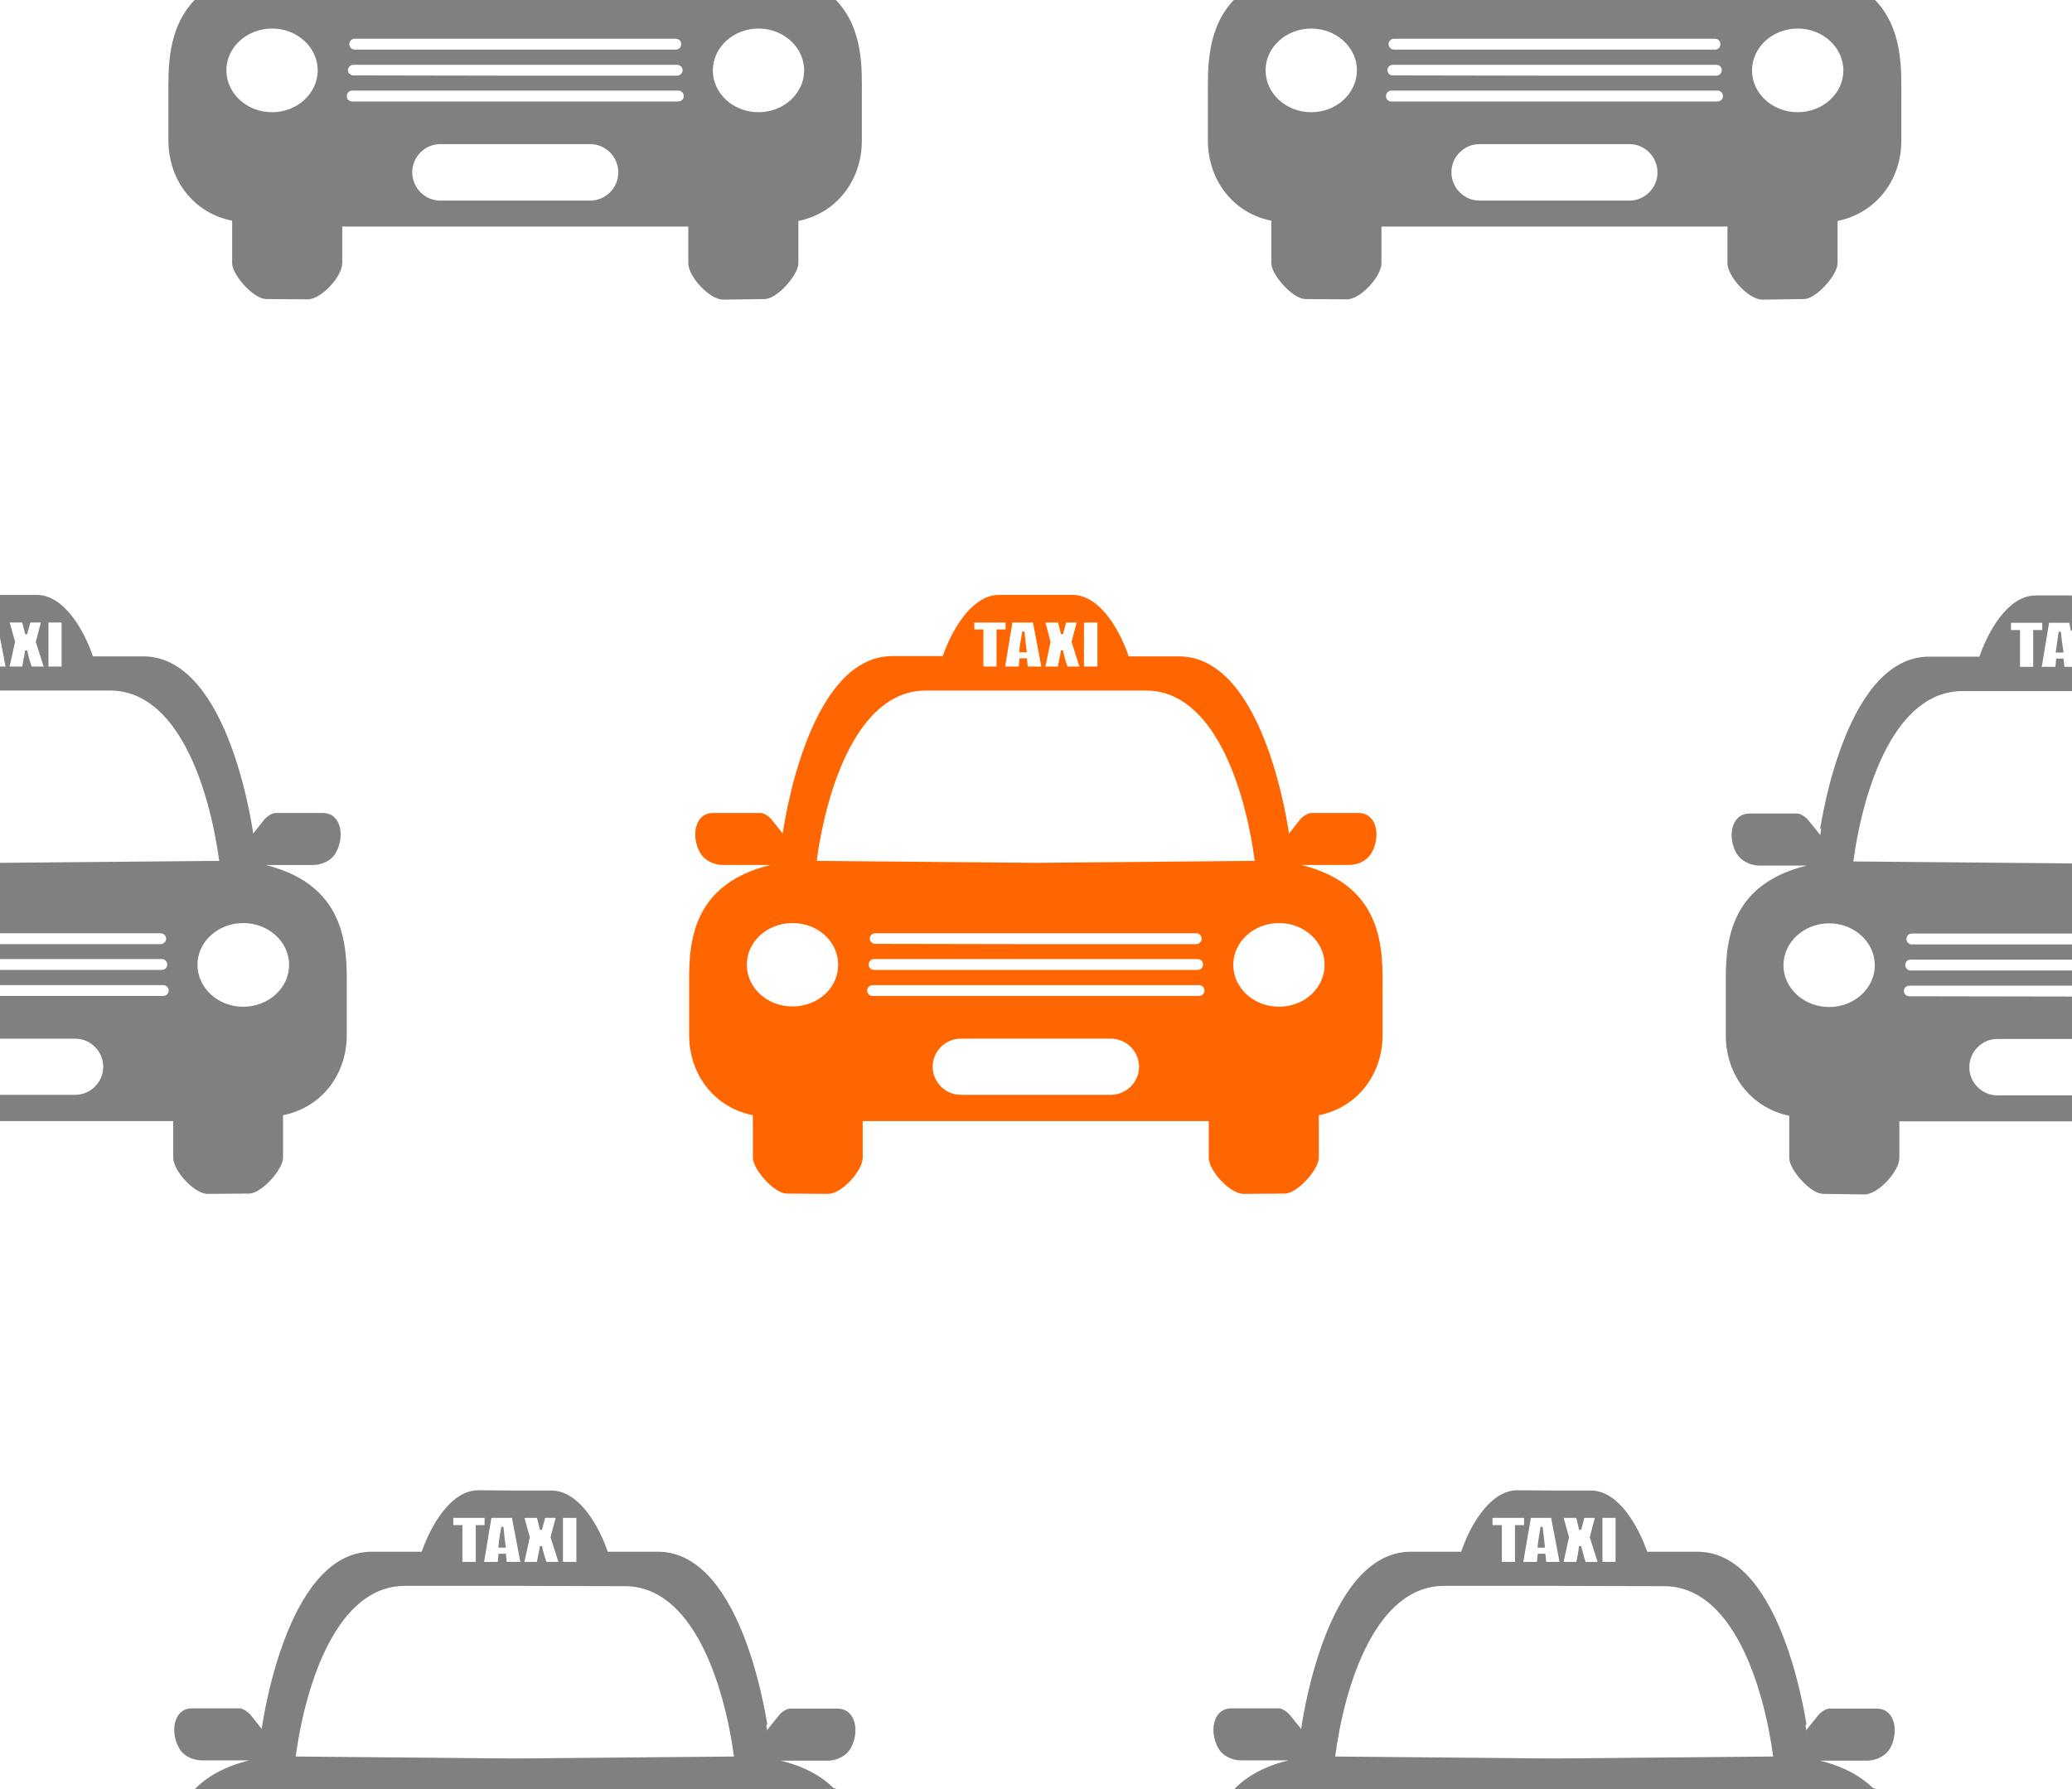 <svg xmlns="http://www.w3.org/2000/svg" width="276.404" height="238.745" viewBox="0 0 7313 6317" shape-rendering="geometricPrecision" text-rendering="geometricPrecision" image-rendering="optimizeQuality" fill-rule="evenodd" clip-rule="evenodd"><defs><style>.str0,.str1{stroke:gray;stroke-width:7.62}.str1{stroke:#f60}.fil0{fill:gray}.fil1{fill:#f60}</style></defs><g id="Слой_x0020_1"><g id="_504410568"><path class="fil0 str0" d="M960 97c91 0 165 68 165 151 0 84-74 152-165 152s-165-68-165-152c0-83 74-151 165-151zM692 0h2253c100 102 93 245 93 339v157c0 141-90 255-224 281v152c0 39-73 123-116 123l-146 2c-46 0-119-80-119-125V796H1204v133c0 45-73 125-119 124l-146-1c-43-1-116-84-116-123V776c-134-25-225-139-225-281V338c0-93-6-236 94-338zm1985 97c-91 0-165 68-165 152 0 83 74 151 165 151s165-68 165-151c0-84-74-152-165-152zm-859 36h567c13 0 23 10 23 23s-10 23-23 23H1252c-13 0-23-11-23-23 0-13 10-23 23-23h566zm0 92h572c12 0 23 10 23 23 0 12-11 23-23 23h-572l-571-1c-12 0-23-10-23-22 0-13 11-23 23-23h571zm0 91h576c13 0 23 11 23 23 0 13-10 23-23 23H1243c-13 0-23-10-23-23 0-12 10-23 23-23h575zm0 189h265c57 0 103 47 103 104 0 56-46 103-103 103h-529c-57 0-103-47-103-104 0-56 46-103 103-103h264zm1123 5812H692c48-48 118-86 223-106H713c-35 0-65-18-77-40-32-54-21-136 41-136h169c11 0 28 14 34 20l46 58s81-631 386-631h179c29-85 99-217 197-217l129 1h129c98 0 168 131 196 216h180c305 0 386 632 386 631l46-57c5-7 23-20 34-20h168c63 0 74 82 42 136-12 21-42 40-77 40h-202c105 19 175 58 222 105zm-1227-962v33h-31v130h-55v-130h-32v-33h118zm96 0l31 163h-56l-3-29h-19l-3 29h-56l27-163h79zm-29 105c-3-18-5-41-8-69-6 32-9 55-10 69h18zm185-105l-19 72 29 91h-50c-6-16-12-36-17-59-1 10-3 21-6 33l-5 26h-52l20-91-20-72h52c1 4 3 12 6 23 2 8 4 15 5 22l12-45h45zm72 0v163h-55v-163h55zm-221 240l388 1c242 0 354 343 390 609l-778 7-778-7c36-266 148-610 390-610h388zM4628 97c91 0 165 68 165 151 0 84-74 152-165 152s-165-68-165-152c0-83 74-151 165-151zM4360 0h2253c100 102 94 245 94 339v157c0 141-91 255-225 281v152c0 39-73 123-116 123l-146 2c-46 0-119-80-119-125V796H4872v133c0 45-73 125-119 124l-146-1c-43-1-116-84-116-123V776c-133-25-224-139-224-281V338c0-93-6-236 93-338zm1985 97c-91 0-165 68-165 152 0 83 74 151 165 151s165-68 165-151c0-84-74-152-165-152zm-858 36h566c13 0 23 10 23 23s-10 23-23 23H4920c-12 0-23-11-23-23 0-13 11-23 23-23h567zm0 92h571c13 0 23 10 23 23 0 12-10 23-23 23h-571l-571-1c-13 0-23-10-23-22 0-13 10-23 23-23h571zm0 91h575c13 0 23 11 23 23 0 13-10 23-23 23H4911c-13 0-23-10-23-23 0-12 10-23 23-23h576zm0 189h264c57 0 103 47 103 104 0 56-46 103-103 103h-529c-57 0-103-47-103-104 0-56 46-103 103-103h265zm1123 5812H4361c47-48 117-86 222-106h-202c-35 0-65-18-77-40-32-54-21-136 42-136h168c11 0 29 14 34 20l47 58s80-631 385-631h180c28-85 98-217 196-217l129 1h130c98 0 167 131 196 216h180c304 0 385 632 385 631l46-57c6-7 23-20 34-20h169c62 0 73 82 42 136-13 21-42 40-78 40h-202c105 19 175 58 223 105zm-1227-962v33h-32v130h-54v-130h-33v-33h119zm95 0l31 163h-55l-3-29h-20l-3 29h-56l28-163h78zm-29 105c-2-18-5-41-8-69-5 32-9 55-10 69h18zm185-105l-19 72 29 91h-50c-6-16-11-36-17-59-1 10-3 21-5 33l-5 26h-53l20-91-20-72h52c2 4 3 12 6 23 2 8 4 15 5 22l12-45h45zm72 0v163h-54v-163h54zm-221 240l388 1c242 0 354 343 390 609l-778 7-777-7c35-266 147-610 389-610h388zM0 3954v-85h265c56 0 103-46 103-103s-47-103-103-103H0v-143h576c12 0 23-10 23-23s-11-23-23-23H0v-46h571c13 0 23-10 23-23 0-12-10-23-23-23H0v-45h567c12 0 23-11 23-23 0-13-11-23-23-23H0v-241l778-7c-36-266-148-609-390-609H0v-77h24L0 2232v-128h129c98 0 168 132 196 217h180c305 0 386 631 386 631l46-58c5-6 23-20 34-20h168c63 0 74 82 42 136-12 22-42 40-77 40H902c331 63 318 309 318 446v157c0 142-91 256-225 281v153c0 39-73 122-116 123l-145 1c-46 1-119-80-119-124v-133H0zm149-1760l-19 72 29 91h-50c-6-16-12-36-17-60-1 11-3 22-6 33l-4 27H29l20-91-20-72h52c1 4 3 12 6 22 2 8 4 16 5 22l12-44h45zm72 0v163h-54v-163h54zm637 1061c-91 0-165 68-165 151 0 84 74 152 165 152 92 0 166-68 166-152 0-83-74-151-166-151z"/><path class="fil1 str1" d="M2797 3255c92 0 165 67 165 151s-73 151-165 151c-91 0-165-67-165-151s74-151 165-151zm756-1061v32h-32v131h-54v-131h-32v-32h118zm96 0l31 163h-56l-3-29h-19l-3 29h-56l27-163h79zm-29 105c-3-19-5-42-8-69-6 31-9 54-11 69h19zm185-105l-19 72 29 91h-50c-6-16-12-36-17-60-1 11-3 22-6 33l-5 27h-52l19-91-19-72h52c1 4 3 12 6 22 2 8 4 16 5 22l12-44h45zm72 0v163h-55v-163h55zm637 1061c-91 0-165 68-165 151 0 84 74 152 165 152 92 0 165-68 165-152 0-83-73-151-165-151zm281-381h-168c-11 0-29 14-34 20l-46 58s-81-631-386-631h-180c-28-85-98-217-196-217h-258c-99 0-168 132-197 216h-180c-304 0-385 632-385 632l-46-58c-6-7-23-20-34-20h-169c-62 0-73 82-41 136 12 21 42 40 77 40h202c-332 63-318 308-318 446v157c0 142 91 256 225 281v153c0 39 73 122 115 123l146 1c46 1 119-80 119-124v-133h1229v133c0 44 74 125 120 124l145-1c43-1 116-84 116-123v-153c134-25 225-139 225-281v-157c0-137 13-383-318-446h202c35 0 65-18 77-40 32-54 21-136-42-136zm-1139-440h388c242 0 354 343 389 609l-777 7-778-7c36-266 148-609 390-609h388zm0 857h566c13 0 23 10 23 23 0 12-10 23-23 23h-566l-567-1c-12 0-23-10-23-23 0-12 11-22 23-22h567zm0 91h571c13 0 23 11 23 23 0 13-10 23-23 23H3085c-13 0-23-10-23-23 0-12 10-23 23-23h571zm0 92h576c12 0 23 10 23 23s-11 23-23 23H3080c-13 0-23-10-23-23s10-23 23-23h576zm0 189h264c57 0 104 46 104 103s-47 103-104 103h-529c-56 0-103-46-103-103s47-103 103-103h265z"/><path class="fil0 str0" d="M6456 3256c91 0 165 68 165 152 0 83-74 151-165 151s-165-68-165-151c0-84 74-152 165-152zm857-1150v120l-6-31h-78l-27 163h56l3-29h19l3 29h30v78h-386c-242 0-354 343-390 609l776 7v240h-565c-13 0-23 10-23 23s10 23 23 23h565v46h-570c-12 0-22 10-22 23 0 12 10 23 22 23h570v46h-574c-13 0-23 10-23 22 0 13 10 23 23 23l574 1v142h-263c-57 0-103 47-103 104 0 56 46 103 103 103h263v84h-613v133c0 45-73 125-119 125l-146-2c-43 0-116-84-116-123v-152c-133-26-224-140-224-281v-157c0-138-14-384 318-446h-202c-36 0-65-19-78-40-32-54-21-136 42-136h169c11 0 28 13 33 19l47 58c0 1 81-631 385-631h180c29-85 98-216 196-216h128zm-101 89v33h-32v130h-54v-130h-32v-33h118zm67 105c-3-18-6-41-9-69-5 32-8 55-10 69h19z"/></g></g></svg>